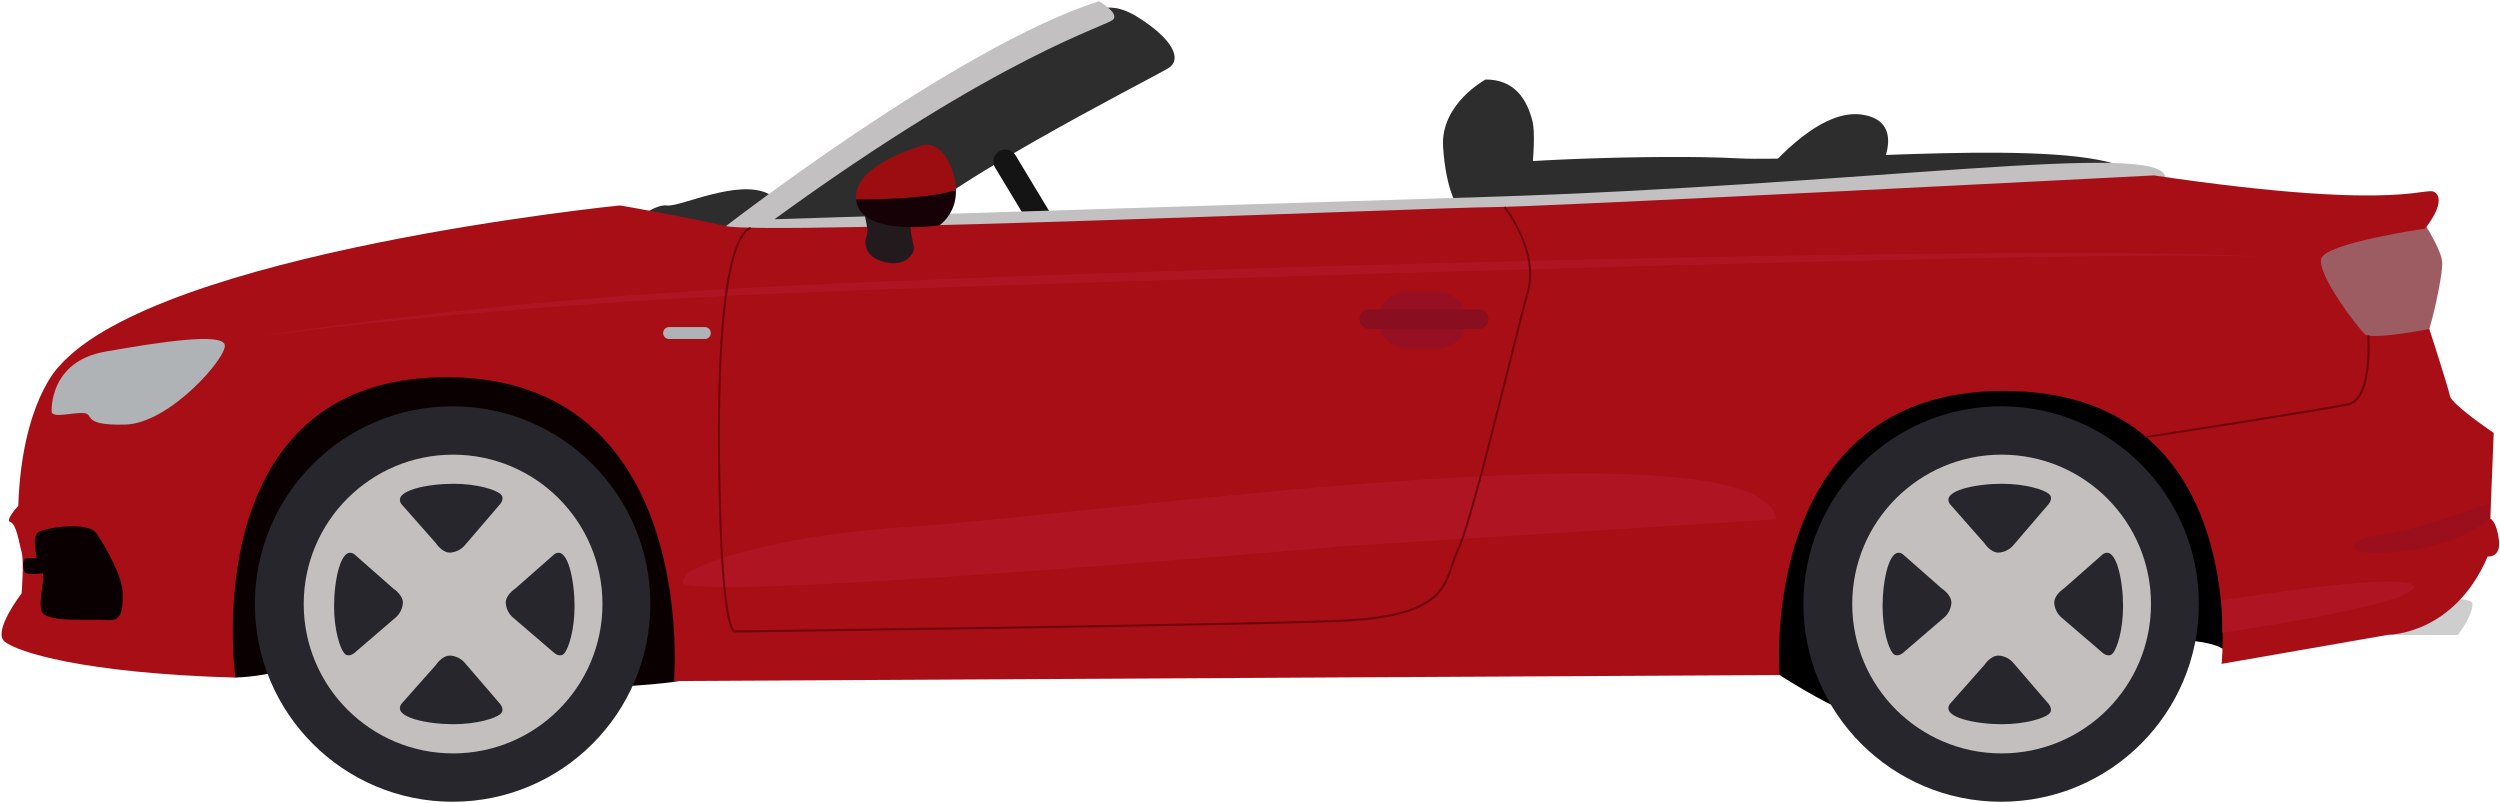 <svg width="959" height="308" viewBox="0 0 959 308" fill="none" xmlns="http://www.w3.org/2000/svg">
<path d="M0.004 117.16L16.764 134.45C16.764 134.45 31.374 133.99 36.284 130.4C41.194 126.81 150.034 140.1 151.014 139.17C151.994 138.24 188.924 137.26 191.874 134.32C194.824 131.38 174.554 21 174.554 21L81.014 0C81.014 0 -0.646 39.53 0.004 117.16Z" transform="translate(73.533 125.465)" fill="#0B0001"/>
<path d="M2.23 105.57L23.64 118.76C23.64 118.76 41.78 130.41 48.32 132.04C54.86 133.67 180.7 105.57 180.7 105.57C180.7 105.57 195.41 106.51 195.41 111.27C195.41 116.03 217.31 58.61 217.31 58.61L161.42 0L44.73 2.29C44.73 2.29 -11.77 71.92 2.23 105.57Z" transform="translate(658.978 140.166)" fill="black"/>
<path d="M0 14.185H55.63C55.63 14.185 61.51 6.644 61.22 2.044C60.93 -2.556 4.07 2.044 4.07 2.044L0 14.185Z" transform="translate(887.207 229.391)" fill="#CECECE"/>
<path d="M141.25 3.804C141.25 3.804 146.85 -4.756 160.35 3.804C173.85 12.364 177.14 19.935 171.87 23.235C166.6 26.535 71.45 74.684 68.48 88.635C65.51 102.585 0 105.175 0 105.175L14.16 79.825C14.16 79.825 114.58 12.374 141.25 3.804Z" transform="translate(276.337 2.911)" fill="#2D2D2D"/>
<path d="M25.61 30.6C25.921 31.114 26.128 31.685 26.219 32.279C26.309 32.873 26.282 33.479 26.137 34.062C25.994 34.645 25.736 35.194 25.38 35.678C25.023 36.162 24.575 36.57 24.06 36.88V36.88C23.546 37.191 22.976 37.398 22.382 37.489C21.788 37.579 21.182 37.551 20.599 37.408C20.016 37.264 19.466 37.006 18.983 36.65C18.499 36.293 18.091 35.845 17.78 35.33L0.66 6.94C0.349 6.426 0.143 5.856 0.052 5.262C-0.038 4.668 -0.011 4.062 0.133 3.479C0.277 2.896 0.535 2.346 0.891 1.863C1.248 1.379 1.696 0.971 2.21 0.66V0.66C2.724 0.349 3.295 0.143 3.889 0.052C4.482 -0.038 5.088 -0.011 5.672 0.133C6.255 0.277 6.804 0.535 7.288 0.891C7.771 1.247 8.18 1.696 8.49 2.21L25.61 30.6Z" transform="translate(381.066 57.355)" fill="#141414"/>
<path d="M16.348 1.011e-05C16.348 1.011e-05 -1.032 9.32 0.048 25.89C1.128 42.46 5.668 48.95 5.668 48.95L31.848 53.58C31.848 53.58 36.488 24.24 34.298 15.82C32.108 7.4 27.368 -0.01 16.348 1.011e-05Z" transform="translate(553.519 30.496)" fill="#2D2D2D"/>
<path d="M0 21.126C0 21.126 1.28 7.746 4.9 5.446C8.52 3.146 72.73 0.506 103.68 2.156C134.63 3.806 230.77 -6.074 253.82 6.436C276.87 18.946 9.91 27.916 0 21.126Z" transform="translate(562.827 58.57)" fill="#2D2D2D"/>
<path d="M0 12.48C0 12.48 7.9 5.57 12.84 6.22C17.78 6.87 40.19 -4.24 51.84 1.81C63.49 7.86 33.23 25.97 33.23 25.97L0 12.48Z" transform="translate(243.077 72.606)" fill="#2D2D2D"/>
<path d="M0 87.91C0 87.91 89.89 17.78 145.2 0C145.2 0 152.77 4.28 150.8 6.91C148.83 9.54 108.66 19.75 20.74 83.63C20.74 83.63 147.83 79.63 294.02 75.07C440.21 70.51 553.02 53.3 554.23 67.48C555.44 81.66 1.32 98.12 0 87.91Z" transform="translate(276.337 0.465)" fill="#C2C0C1"/>
<path d="M47.042 0.146C47.042 0.146 56.262 13.646 56.592 19.247C56.922 24.846 51.662 47.136 50.012 49.246C35.522 67.356 0.012 42.337 0.012 41.347C0.012 40.357 -2.028 -2.824 47.042 0.146Z" transform="translate(880.235 81.319)" fill="#9D5C62"/>
<path d="M89.714 192.64C89.714 192.64 73.584 77.4 170.714 77.4C267.844 77.4 257.964 193.96 257.964 193.96L682.044 191.66C682.044 191.66 673.154 82.66 767.984 82.66C862.814 82.66 851.614 187.37 851.614 187.37L915.824 176.18C915.824 176.18 940.824 176.18 953.684 146.18C953.684 146.18 958.954 146.84 957.964 139.59C956.974 132.34 954.674 131.69 954.674 131.69L955.994 98.77C955.994 98.77 939.864 87.9 939.204 84.61C938.544 81.32 931.304 58.93 931.304 58.93C931.304 58.93 909.244 63.21 906.614 60.93C903.984 58.65 888.174 37.93 889.824 31.93C891.474 25.93 929.664 20.41 929.664 20.41C929.664 20.41 937.564 10.86 933.944 6.91C930.324 2.96 925.714 14.81 825.614 0C825.614 0 589.534 12.18 571.424 12.18C553.314 12.18 293.204 23.05 277.724 19.42C262.244 15.79 237.224 11.52 237.224 11.52C237.224 11.52 60.084 29.3 21.894 73.42C21.894 73.42 7.734 87.25 6.414 126.76C6.414 126.76 1.144 132.36 3.414 133.01C5.684 133.66 6.704 140.91 7.694 144.53C8.684 148.15 7.694 160.33 7.694 160.33C7.694 160.33 -3.496 174.82 1.114 178.77C5.724 182.72 31.104 190.99 89.714 192.64Z" transform="translate(0.594 67.286)" fill="#A80E16"/>
<path d="M45.437 20.558C45.437 20.558 55.317 2.448 37.867 0.148C20.417 -2.152 0.657 23.148 0.007 23.528C-0.643 23.908 45.437 20.558 45.437 20.558Z" transform="translate(676.061 43.777)" fill="#2D2D2D"/>
<path d="M0.014 27.961C0.014 27.961 -1.246 8.711 20.524 4.861C42.294 1.011 65.234 -2.369 66.414 2.191C67.594 6.751 45.414 32.361 28.304 32.831C11.194 33.301 16.594 28.741 12.304 28.431C8.014 28.121 0.564 30.481 0.014 27.961Z" transform="translate(19.794 130.034)" fill="#AFB3B6"/>
<path d="M5.242 12.168C5.242 12.168 3.242 3.998 5.632 2.348C8.022 0.698 24.802 -2.212 28.182 2.818C31.562 7.848 38.242 19.398 38.182 25.998C38.122 32.598 37.792 36.528 32.132 35.998C26.472 35.468 8.132 37.258 6.992 32.388C5.852 27.518 8.482 20.388 7.462 18.038C7.462 18.038 1.222 18.948 0.542 17.538C-0.138 16.128 -0.398 12.538 1.092 12.348C2.582 12.158 5.242 12.168 5.242 12.168Z" transform="translate(8.904 201.858)" fill="#0B0001"/>
<path d="M18.29 2.29C18.29 2.897 18.049 3.48 17.619 3.909C17.19 4.339 16.607 4.58 16 4.58H2.29C1.683 4.58 1.1 4.339 0.671 3.909C0.241 3.48 0 2.897 0 2.29V2.29C0 1.683 0.241 1.1 0.671 0.671C1.1 0.241 1.683 0 2.29 0H16.01C16.311 0 16.608 0.059 16.886 0.174C17.164 0.289 17.417 0.458 17.629 0.671C17.842 0.884 18.011 1.136 18.126 1.414C18.241 1.691 18.3 1.989 18.3 2.29H18.29Z" transform="translate(254.367 125.465)" fill="#AFB3B6"/>
<path d="M33.91 10.71C33.91 13.54 32.786 16.254 30.785 18.255C28.784 20.256 26.07 21.38 23.24 21.38H10.67C7.84 21.38 5.126 20.256 3.125 18.255C1.124 16.254 7.49769e-05 13.54 7.49769e-05 10.71C-0.005 9.305 0.267 7.913 0.801 6.614C1.335 5.315 2.12 4.134 3.111 3.139C4.102 2.144 5.28 1.355 6.578 0.816C7.875 0.277 9.265 -9.86953e-06 10.67 2.63753e-10H23.24C26.07 2.63753e-10 28.784 1.124 30.785 3.125C32.786 5.126 33.91 7.84 33.91 10.67V10.71Z" transform="translate(528.697 112.085)" fill="#960F23"/>
<path d="M49.53 3.81C49.53 4.821 49.129 5.789 48.414 6.504C47.7 7.218 46.73 7.62 45.72 7.62H3.81C2.8 7.62 1.83 7.218 1.116 6.504C0.401 5.789 0 4.821 0 3.81C0 2.8 0.401 1.83 1.116 1.116C1.83 0.401 2.8 0 3.81 0H45.74C46.751 0 47.72 0.401 48.434 1.116C49.149 1.83 49.55 2.8 49.55 3.81H49.53Z" transform="translate(521.467 118.605)" fill="#890E20"/>
<path d="M52.329 0C52.329 0 25.479 10.17 11.889 12C-1.701 13.83 -0.821 16.64 1.059 18.3C2.939 19.96 33.059 21.11 52.359 6.06L52.329 0Z" transform="translate(902.878 192.905)" fill="#9B0E1C"/>
<path d="M0 7.281C0 7.281 73.81 -4.718 73.81 2.091C73.81 8.902 0.33 19.662 0.33 19.662C0.33 19.662 0.56 10.711 0 7.281Z" transform="translate(852.137 223.084)" fill="#AF1423"/>
<path d="M0.12 39.39L0 38.64C0.69 38.53 69.18 27.95 78.21 25.94C86.94 24 85.49 0.24 85.47 0H86.23C86.3 1 87.73 24.66 78.37 26.74C69.33 28.75 0.81 39.33 0.12 39.39Z" transform="translate(822.657 128.695)" fill="#6D030B"/>
<path d="M0 33.031C0 33.031 3 32.541 8.64 31.711C11.46 31.291 14.93 30.761 19.02 30.201C23.11 29.641 27.81 28.951 33.08 28.271L50.56 26.041C53.74 25.621 57.05 25.251 60.49 24.861L71.17 23.641C74.85 23.231 78.65 22.771 82.56 22.361L94.64 21.141L107.36 19.871C109.53 19.661 111.73 19.421 113.95 19.231L120.69 18.661L149.04 16.281L179.42 14.281C182.03 14.111 184.65 13.931 187.3 13.771L195.3 13.341L211.55 12.521C222.503 11.988 233.683 11.491 245.09 11.031L279.77 9.641L297.45 8.961L315.31 8.321C339.22 7.481 363.52 6.691 387.82 5.921C412.12 5.151 436.42 4.511 460.34 3.871C484.26 3.231 507.8 2.701 530.59 2.201C553.38 1.701 575.4 1.301 596.29 0.961C617.18 0.621 636.93 0.391 655.16 0.221C673.39 0.051 690.11 -0.009 704.92 0.001C719.73 0.011 732.65 0.121 743.29 0.321C745.95 0.321 748.46 0.401 750.83 0.461L757.48 0.651L760.48 0.741L763.22 0.851L767.98 1.051C769.4 1.051 770.66 1.181 771.74 1.261L774.47 1.441L776.7 1.581L774.47 1.481L771.74 1.361C770.66 1.361 769.4 1.251 767.97 1.231C762.28 1.091 753.97 0.981 743.29 1.001C732.61 1.021 719.75 1.131 704.94 1.311L681.35 1.691L655.2 2.181L596.35 3.511L530.67 5.201L460.44 7.201C436.52 7.881 412.23 8.611 387.94 9.371C363.65 10.131 339.35 10.861 315.44 11.651L279.9 12.841L245.19 14.031L211.66 15.321L195.42 16.001L187.42 16.371C184.78 16.501 182.16 16.671 179.55 16.811L149.19 18.551L120.84 20.601L114.09 21.031C111.87 21.201 109.67 21.411 107.5 21.591L94.78 22.701L82.69 23.701C78.77 24.051 74.97 24.461 71.29 24.821L60.6 25.881C57.16 26.231 53.84 26.531 50.65 26.881L33.15 28.801C30.51 29.081 28.01 29.411 25.66 29.681L19.05 30.461C14.95 30.931 11.46 31.381 8.64 31.751C3.01 32.561 0 33.031 0 33.031Z" transform="translate(92.117 97.055)" fill="#AF1423"/>
<path d="M1.753 38.206C1.753 38.206 22.383 24.556 89.813 20.206C157.243 15.857 414.423 -21.313 419.563 17.557L253.833 27.827C253.833 27.827 -5.627 50.427 0.093 41.427" transform="translate(261.764 181.659)" fill="#AF1423"/>
<path d="M0 0C0 0 2.43 8.48 1.47 10.34C0.51 12.2 -0.2 18.47 8.26 20.52C16.72 22.57 19.79 17 19.53 14.88C19.27 12.76 17.42 7 18.63 4.44C19.84 1.88 0 0 0 0Z" transform="translate(331.037 80.005)" fill="#231A1D"/>
<path d="M38.407 17.386C38.354 15.501 38.066 13.63 37.547 11.816C33.898 -1.264 26.547 0.036 26.547 0.036C26.547 0.036 -1.302 7.296 0.048 21.036C7.468 21.056 28.747 20.776 38.407 17.386Z" transform="translate(328.33 55.49)" fill="#9C0D11"/>
<path d="M0 3.66C0 3.8 0 3.95 0 4.09C2 18.09 32 13.57 32 13.57C34.052 11.975 35.69 9.909 36.776 7.547C37.862 5.185 38.364 2.596 38.24 0C28.65 3.4 7.37 3.68 0 3.66Z" transform="translate(328.427 72.865)" fill="#160106"/>
<path d="M6.583 163.48C6.452 163.477 6.322 163.446 6.203 163.39C3.443 162.14 1.443 146.86 0.573 120.39C-0.727 80.95 -0.917 13.89 12.393 7.89L12.703 8.58C3.283 12.83 -0.857 53.58 1.333 120.36C2.543 157.05 5.533 162.01 6.423 162.66C6.469 162.699 6.524 162.723 6.583 162.73V162.73L6.663 162.67H6.823C8.703 162.67 194.823 160.36 238.473 158.61C274.863 157.15 278.143 147.14 281.313 137.46C281.942 135.386 282.714 133.358 283.623 131.39C287.433 123.59 296.503 87.29 303.123 60.78C306.183 48.52 308.833 37.93 310.273 32.89C314.743 17.26 301.573 0.64 301.433 0.48L302.023 0C302.163 0.17 315.573 17.09 311.023 33.1C309.583 38.1 306.943 48.71 303.883 60.96C297.253 87.5 288.173 123.84 284.323 131.72C283.429 133.665 282.671 135.67 282.053 137.72C278.803 147.65 275.443 157.91 238.523 159.4C195.223 161.14 12.103 163.4 6.953 163.46C6.834 163.497 6.707 163.504 6.583 163.48V163.48Z" transform="translate(275.384 79.145)" fill="#6D030B"/>
<path d="M75.85 151.7C117.741 151.7 151.7 117.741 151.7 75.85C151.7 33.959 117.741 0 75.85 0C33.959 0 0 33.959 0 75.85C0 117.741 33.959 151.7 75.85 151.7Z" transform="translate(97.777 155.855)" fill="#27262C"/>
<path d="M57.3 114.6C88.946 114.6 114.6 88.946 114.6 57.3C114.6 25.654 88.946 0 57.3 0C25.654 0 0 25.654 0 57.3C0 88.946 25.654 114.6 57.3 114.6Z" transform="translate(116.507 174.405)" fill="#C3BFBE"/>
<path d="M0.516 7.72L13.806 22.79C13.806 22.79 16.096 26.41 19.226 26.41C21.291 26.282 23.231 25.379 24.656 23.88L38.516 7.72C38.516 7.72 40.446 5.43 38.516 3.86C36.586 2.29 29.826 0 20.426 0C11.026 0 -2.854 2.51 0.516 7.72Z" transform="translate(153.401 185.576)" fill="#27262C"/>
<path d="M0.516 18.61L13.806 3.61C13.806 3.61 16.096 0 19.236 0C21.3 0.129 23.24 1.033 24.666 2.53L38.496 18.61C38.496 18.61 40.426 20.9 38.496 22.47C36.566 24.04 29.797 26.33 20.407 26.33C11.017 26.33 -2.854 23.83 0.516 18.61Z" transform="translate(153.4 251.476)" fill="#27262C"/>
<path d="M18.69 0.519L3.62 13.779C3.62 13.779 0 16.069 0 19.199C0.126 21.264 1.03 23.204 2.53 24.629L18.69 38.499C18.69 38.499 20.98 40.429 22.54 38.499C24.1 36.569 26.4 29.799 26.4 20.409C26.4 11.019 23.88 -2.861 18.69 0.519Z" transform="translate(193.997 212.037)" fill="#27262C"/>
<path d="M7.71 0.519L22.78 13.779C22.78 13.779 26.4 16.069 26.4 19.199C26.273 21.263 25.369 23.203 23.87 24.629L7.72 38.499C7.72 38.499 5.43 40.429 3.86 38.499C2.29 36.569 0 29.799 0 20.409C0 11.019 2.53 -2.861 7.71 0.519Z" transform="translate(128.147 212.037)" fill="#27262C"/>
<path d="M75.85 151.7C117.741 151.7 151.7 117.741 151.7 75.85C151.7 33.959 117.741 0 75.85 0C33.959 0 0 33.959 0 75.85C0 117.741 33.959 151.7 75.85 151.7Z" transform="translate(691.787 155.855)" fill="#27262C"/>
<path d="M57.3 114.6C88.946 114.6 114.6 88.946 114.6 57.3C114.6 25.654 88.946 0 57.3 0C25.654 0 0 25.654 0 57.3C0 88.946 25.654 114.6 57.3 114.6Z" transform="translate(710.518 174.405)" fill="#C3BFBE"/>
<path d="M0.519 7.72L13.799 22.79C13.799 22.79 16.089 26.41 19.219 26.41C21.284 26.282 23.223 25.379 24.649 23.88L38.509 7.72C38.509 7.72 40.439 5.43 38.509 3.86C36.579 2.29 29.819 0 20.419 0C11.019 0 -2.861 2.51 0.519 7.72Z" transform="translate(747.408 185.576)" fill="#27262C"/>
<path d="M0.519 18.61L13.799 3.61C13.799 3.61 16.099 0 19.229 0C21.293 0.129 23.233 1.033 24.659 2.53L38.489 18.61C38.489 18.61 40.419 20.9 38.489 22.47C36.559 24.04 29.789 26.33 20.399 26.33C11.009 26.33 -2.861 23.83 0.519 18.61Z" transform="translate(747.408 251.476)" fill="#27262C"/>
<path d="M18.69 0.519L3.62 13.779C3.62 13.779 0 16.069 0 19.199C0.126 21.264 1.03 23.204 2.53 24.629L18.69 38.499C18.69 38.499 20.98 40.429 22.54 38.499C24.1 36.569 26.4 29.799 26.4 20.409C26.4 11.019 23.87 -2.861 18.69 0.519Z" transform="translate(788.007 212.037)" fill="#27262C"/>
<path d="M7.71 0.519L22.78 13.779C22.78 13.779 26.4 16.069 26.4 19.199C26.273 21.263 25.369 23.203 23.87 24.629L7.72 38.499C7.72 38.499 5.43 40.429 3.86 38.499C2.29 36.569 0 29.799 0 20.409C0 11.019 2.52 -2.861 7.71 0.519Z" transform="translate(722.157 212.037)" fill="#27262C"/>
</svg>
